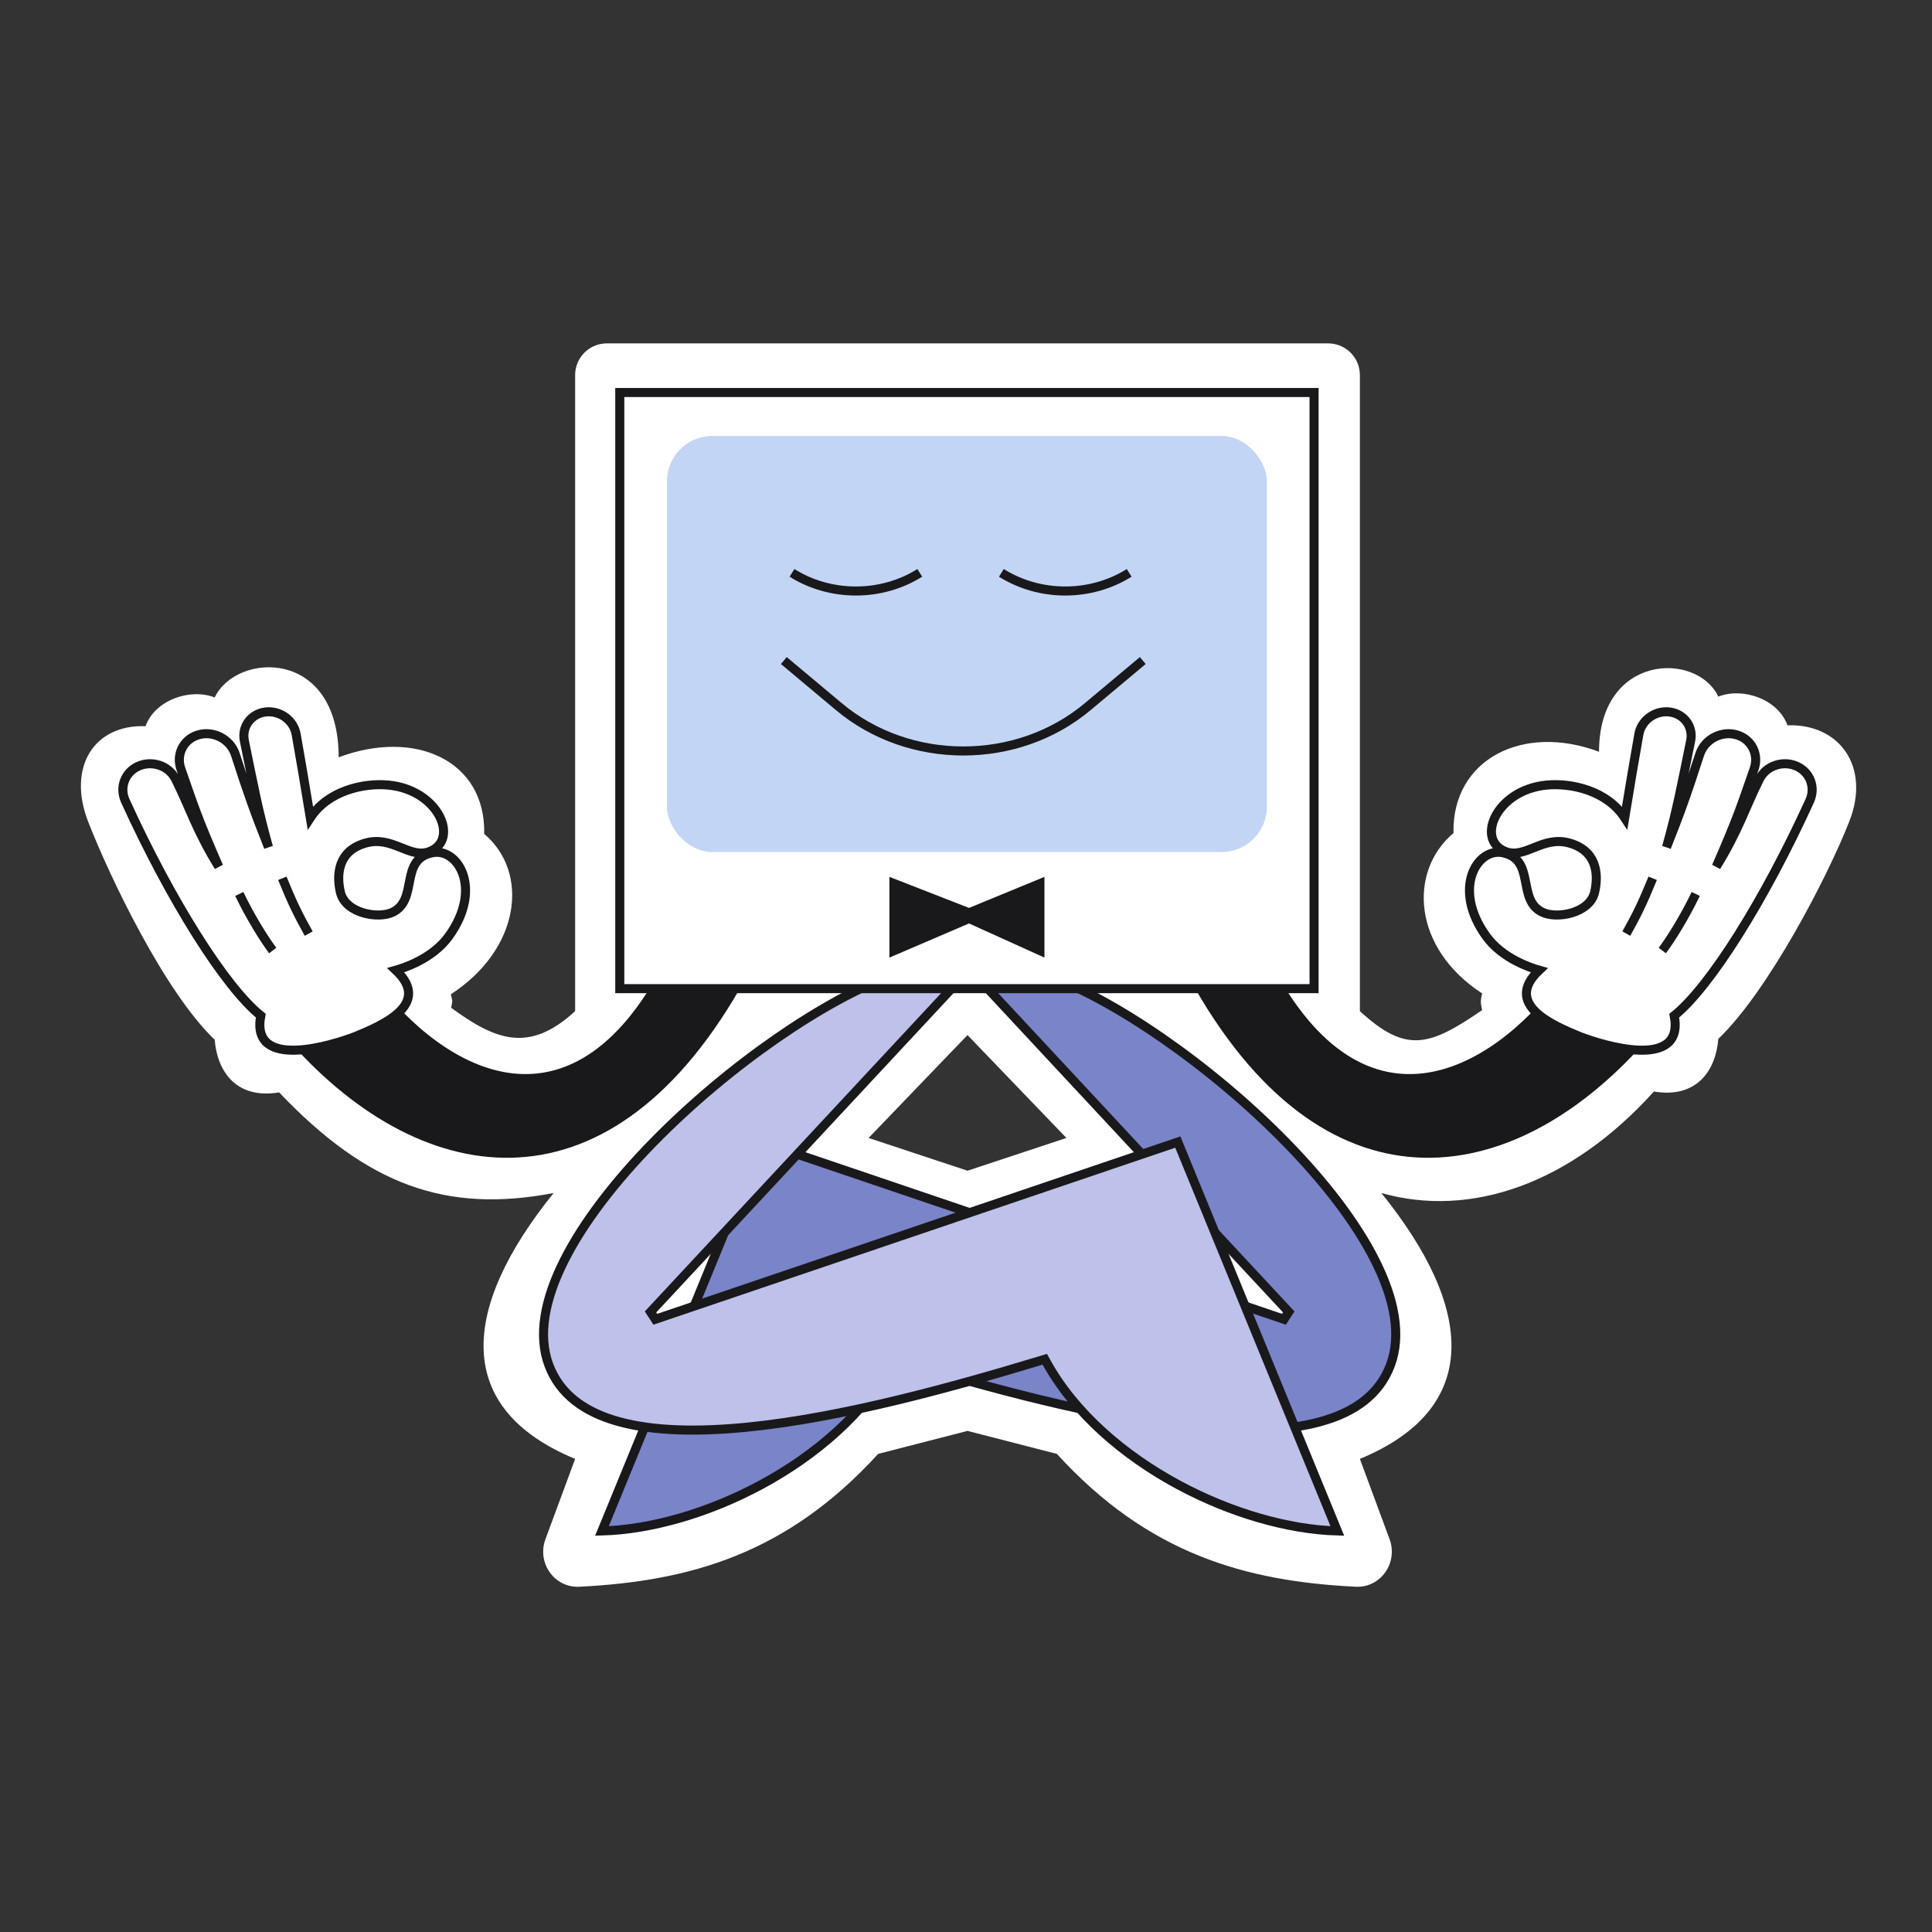<svg width="512" height="512" viewBox="0 0 512 512" fill="none" xmlns="http://www.w3.org/2000/svg">
<rect x="0" y="0" width="512" height="512" fill="#333333" stroke="none"/>
<path fill-rule="evenodd" clip-rule="evenodd" d="M160.818 91C156.179 91 152.418 94.761 152.418 99.4V267.957C140.096 279.32 131.17 275.54 119.557 267.065C120.003 264.841 119.918 265.609 119.557 263.815C119.536 263.712 119.514 263.603 119.491 263.489C138.001 251.45 140.331 231.142 128.318 220.994C128.751 201.508 109.983 193.087 89.75 200.698C89.75 171.593 62.588 172.79 56.897 184.841C50.418 182.293 41.091 185.475 38.562 192.452C24.987 191.938 17.697 203.235 23.387 217.822C29.078 232.41 43.62 262.855 56.897 275.54C57.548 283.897 62.588 291.396 73.969 289.493C97.311 314.03 118.151 321.621 146.728 316.161C121.911 346.887 120.173 373.301 152.418 386.62L144.555 407.883C142.236 414.152 146.88 420.834 153.556 420.501C182.626 419.052 208.501 411.878 232.716 385.295L256.4 379.203L280.084 385.295C304.299 411.878 330.174 419.052 359.243 420.501C365.919 420.834 370.563 414.152 368.245 407.883L360.381 386.62C392.627 373.301 390.889 346.887 366.072 316.161C389.689 322.861 416.17 313.801 438.3 289.264C449.68 291.167 454.72 283.668 455.371 275.311C468.648 262.626 484.43 232.181 490.121 217.594C495.811 203.006 487.281 191.709 473.706 192.223C471.177 185.247 461.85 182.064 455.371 184.612C449.68 172.561 423.758 173.224 423.758 199.229C403.525 191.618 384.757 201.279 385.19 220.765C373.177 230.913 374.267 251.221 392.777 263.26C392.754 263.375 392.732 263.483 392.711 263.586C392.35 265.381 392.331 265.475 392.777 267.7C378.867 277.214 372.704 279.32 360.381 267.957V99.4C360.381 94.761 356.621 91 351.981 91H160.818ZM256.4 274.3L230.187 301.573L256.4 310.253L282.613 301.573L256.4 274.3Z" fill="white"/>
<path fill-rule="evenodd" clip-rule="evenodd" d="M316.73 261.987L335.469 252.589C360.551 303.642 394.988 284.285 413.691 259.223L437.468 274.387C402.391 315.275 352.492 324.101 316.73 261.987Z" fill="#19191B"/>
<path d="M479.589 212.24C467.56 238.658 453.074 261.654 443.692 269.158C446.519 283.864 424.641 277.01 418.57 274.66C411.474 271.725 398.301 266.148 407.894 257.114C405.97 256.567 398.229 254.168 393.861 248.119C384.758 235.517 391.422 224.635 398.184 225.975C407.054 227.732 401.854 238.302 408.65 241.706C412.501 243.634 421.298 242.06 422.596 236.434C423.713 231.595 423.144 225.472 415.942 223.426C408.741 221.38 404.252 227.725 398.93 225.656C390.957 222.557 396.506 209.335 409.864 208.053C416.453 207.421 425.869 209.539 430.56 216.715C432.273 206.325 432.86 202.851 434.317 194.572C434.977 190.825 438.7 188.168 442.548 188.696C446.34 189.217 448.794 192.635 448.042 196.314C445.614 208.189 444.47 214.477 441.651 224.503C445.27 215.404 447.033 210.463 450.426 199.951C451.759 195.824 456.406 193.453 460.516 194.825C464.279 196.081 466.175 200.021 464.859 203.774C461.338 213.815 460.724 216.143 454.834 229.663C460.769 220.065 462.468 214.064 466.278 206.459C468.077 202.866 472.56 201.443 476.159 203.063C479.691 204.654 481.22 208.659 479.589 212.24Z" fill="white" stroke="#19191B" stroke-width="2.4"/>
<path d="M437.98 232.756C435.291 239.371 433.758 242.452 430.991 247.414M449.388 236.905C446.592 242.768 442.861 248.802 440.526 251.906" stroke="#19191B" stroke-width="2.4"/>
<path fill-rule="evenodd" clip-rule="evenodd" d="M196.07 261.987L177.331 252.589C152.249 303.642 117.812 284.285 99.109 259.223L75.332 274.387C110.409 315.275 160.308 324.101 196.07 261.987Z" fill="#19191B"/>
<path d="M33.211 212.24C45.241 238.658 59.726 261.654 69.108 269.158C66.281 283.864 88.16 277.009 94.231 274.66C101.326 271.725 114.499 266.148 104.906 257.114C106.83 256.567 114.571 254.167 118.94 248.119C128.042 235.516 121.378 224.635 114.616 225.975C105.746 227.732 110.947 238.301 104.15 241.705C100.299 243.634 91.502 242.059 90.204 236.434C89.087 231.595 89.656 225.471 96.858 223.426C104.059 221.38 108.548 227.725 113.87 225.656C121.843 222.556 116.294 209.335 102.937 208.053C96.347 207.421 86.931 209.539 82.24 216.715C80.527 206.325 79.941 202.85 78.483 194.572C77.823 190.825 74.101 188.168 70.252 188.696C66.46 189.216 64.006 192.634 64.758 196.313C67.186 208.188 68.33 214.477 71.149 224.503C67.53 215.404 65.768 210.463 62.374 199.951C61.041 195.824 56.394 193.453 52.284 194.825C48.522 196.08 46.625 200.021 47.941 203.773C51.463 213.815 52.077 216.143 57.966 229.663C52.031 220.065 50.332 214.064 46.522 206.459C44.723 202.866 40.24 201.443 36.642 203.063C33.109 204.654 31.58 208.659 33.211 212.24Z" fill="white" stroke="#19191B" stroke-width="2.4"/>
<path d="M74.82 232.756C77.509 239.371 79.042 242.452 81.809 247.414M63.412 236.904C66.208 242.767 69.94 248.802 72.274 251.905" stroke="#19191B" stroke-width="2.4"/>
<path d="M261.97 262.208L341.533 347.669L340.27 349.623L201.801 302.661L159.523 405.724C172.54 405.35 187.772 400.973 201.668 393.481C216.211 385.641 229.171 374.457 236.591 361.066L237.062 360.219L237.989 360.5C260.717 367.385 290.545 375.728 316.196 378.24C329.029 379.497 340.714 379.282 349.905 376.758C359.069 374.24 365.616 369.475 368.507 361.691C371.404 353.889 369.609 344.356 364.431 334.062C359.266 323.796 350.835 312.974 340.825 302.738C320.913 282.375 295 264.572 276.785 258.182L261.97 262.208Z" fill="#7984C9" stroke="#19191B" stroke-width="2.4"/>
<path d="M251.964 262.208L172.4 347.669L173.664 349.623L312.133 302.661L354.41 405.724C341.393 405.35 326.162 400.973 312.265 393.481C297.723 385.641 284.762 374.457 277.343 361.066L276.872 360.219L275.944 360.5C253.216 367.385 223.389 375.728 197.737 378.24C184.905 379.497 173.22 379.282 164.028 376.758C154.864 374.24 148.317 369.475 145.427 361.691C142.529 353.889 144.324 344.356 149.503 334.062C154.667 323.796 163.099 312.974 173.108 302.738C193.02 282.375 218.934 264.572 237.148 258.182L251.964 262.208Z" fill="#BEC1E9" stroke="#19191B" stroke-width="2.4"/>
<rect x="164.249" y="104.019" width="183.991" height="157.983" fill="white" stroke="#19191B" stroke-width="2.4"/>
<path d="M235.702 253.773V232.38L256.8 240.608L276.787 232.38V253.773L256.8 244.722L235.702 253.773Z" fill="#19191B"/>
<rect x="176.753" y="115.538" width="158.983" height="110.259" rx="12" fill="#C3D5F4"/>
<path d="M209.884 151.817C220.102 158.226 233.535 158.226 243.753 151.817" stroke="#19191B" stroke-width="2.4"/>
<path d="M207.722 175.053L222.321 187.279C241.011 202.932 269.555 202.932 288.245 187.279L302.844 175.053" stroke="#19191B" stroke-width="2.4"/>
<path d="M265.372 151.817C275.59 158.226 289.023 158.226 299.241 151.817" stroke="#19191B" stroke-width="2.4"/>
</svg>
